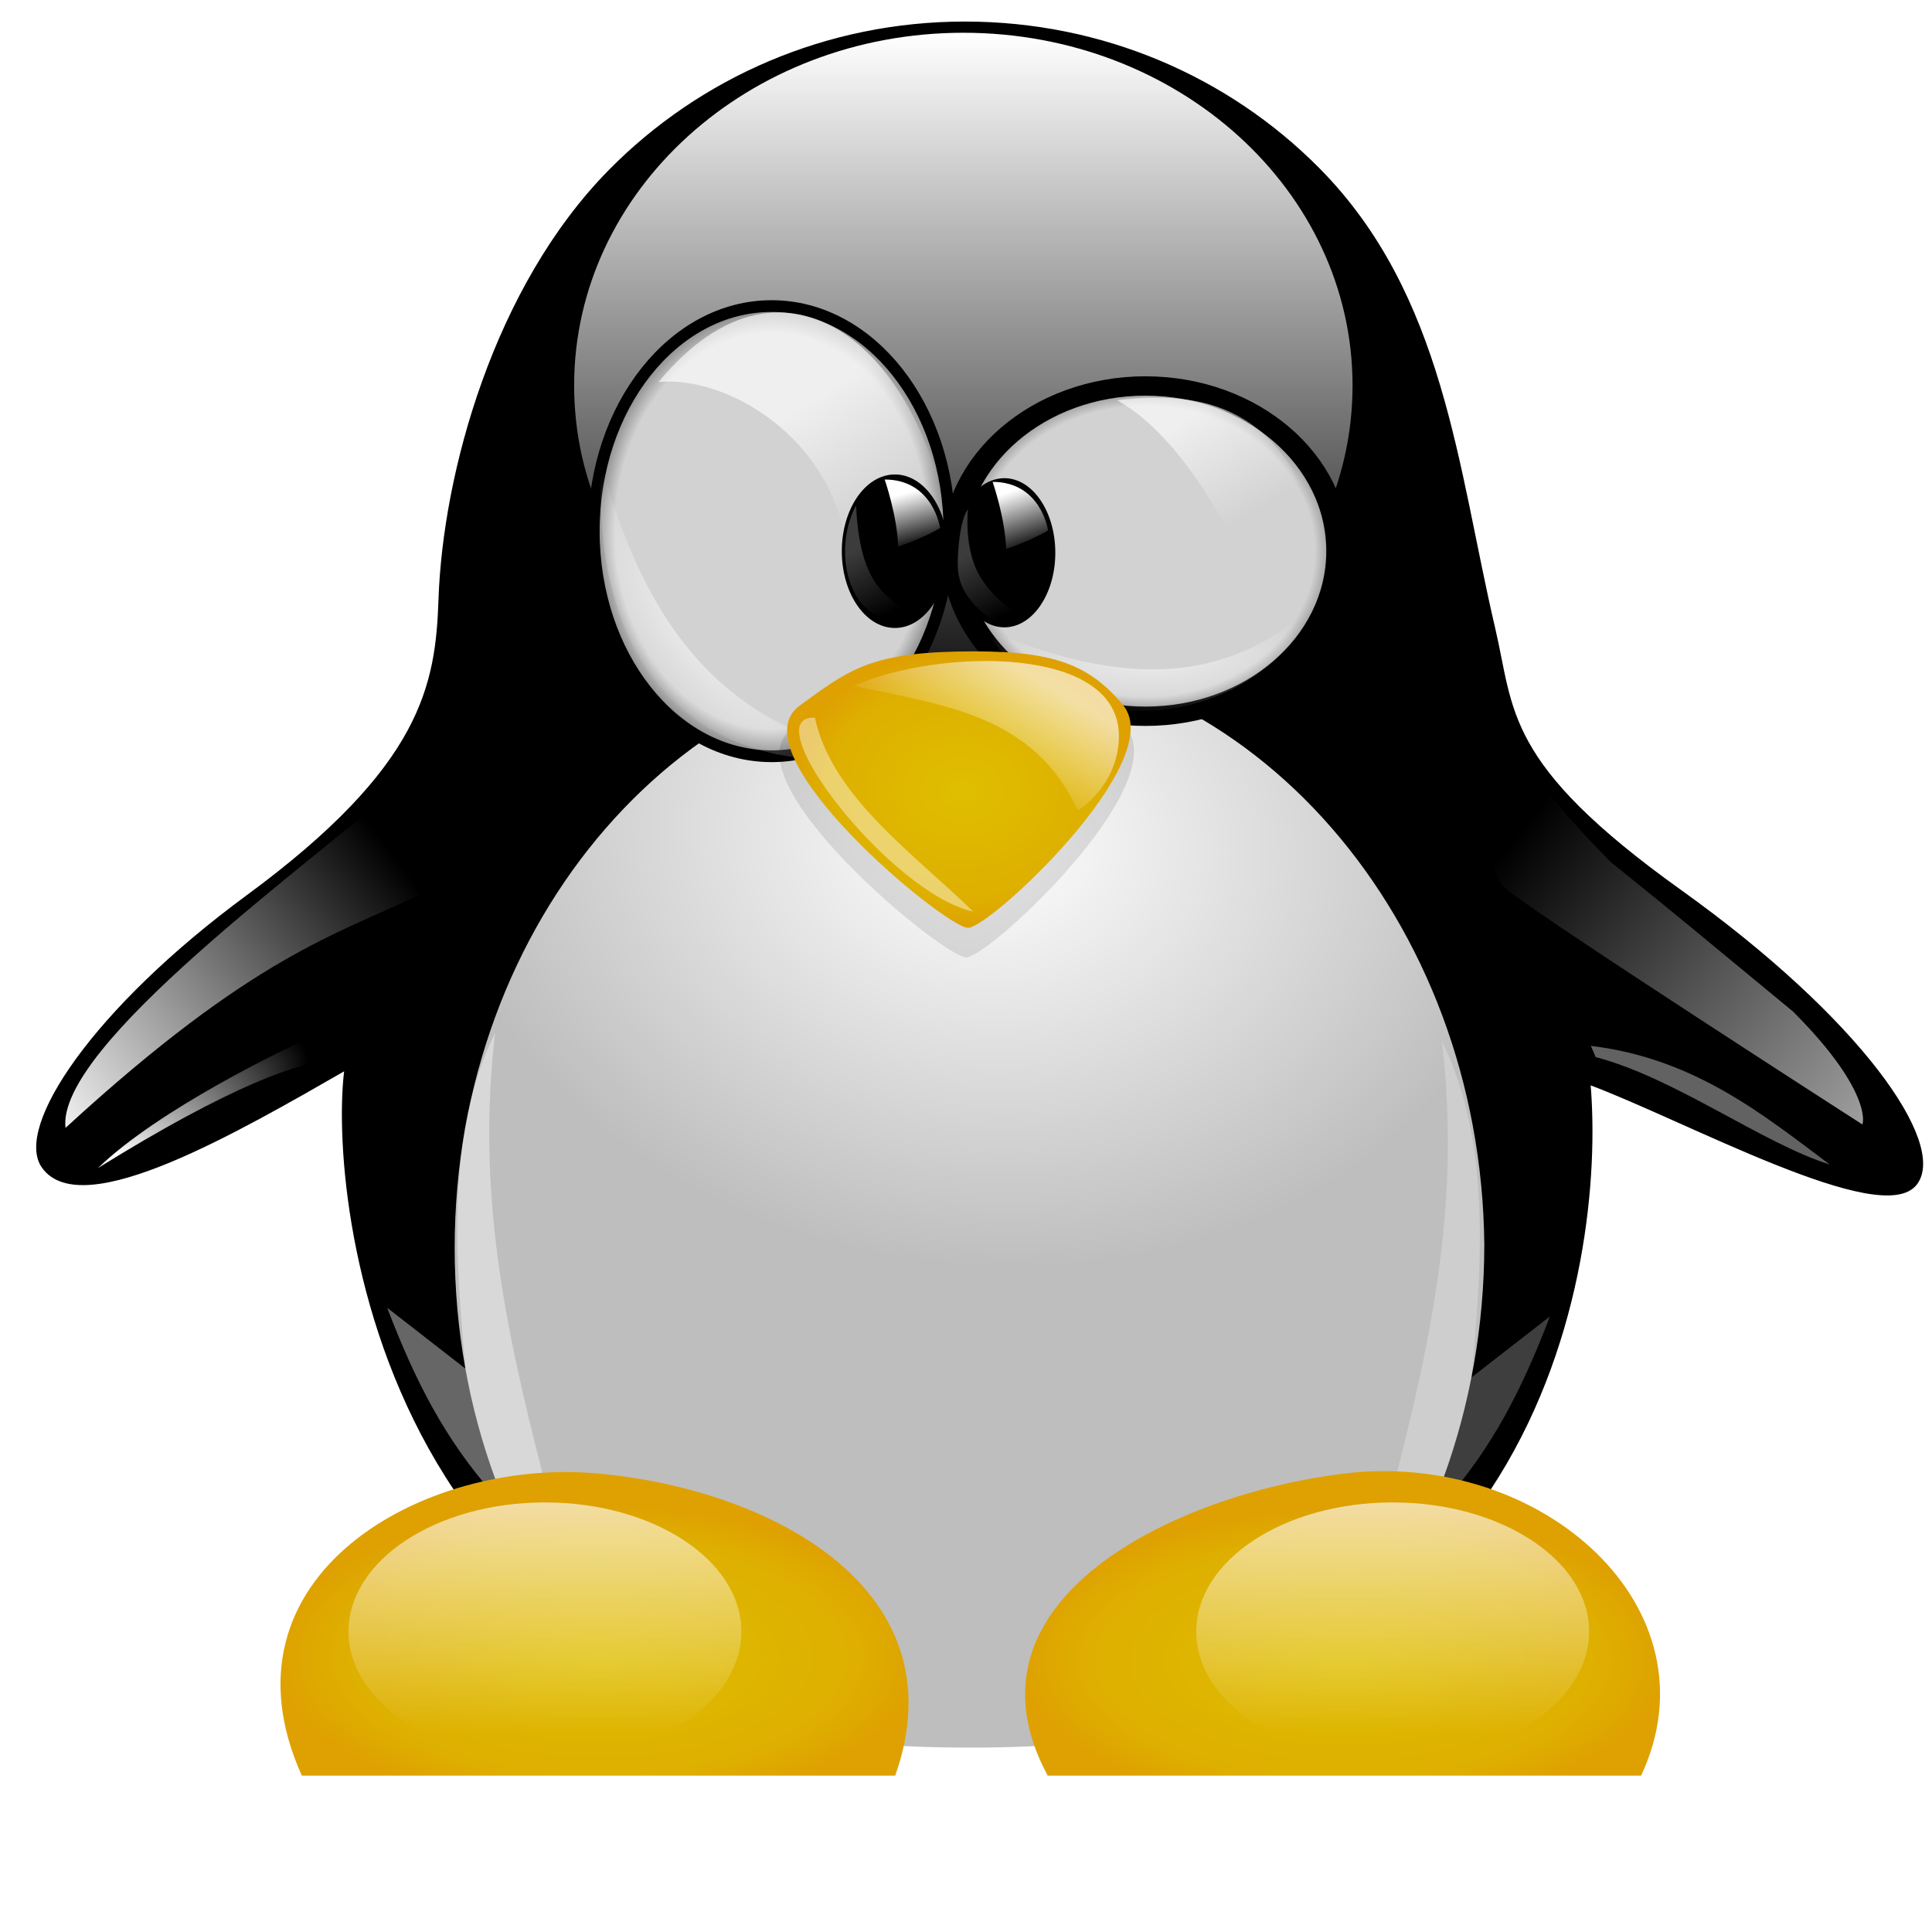 <?xml version="1.0" encoding="UTF-8" standalone="no"?>
<!-- Created with Inkscape (http://www.inkscape.org/) -->

<svg
   xmlns:dc="http://purl.org/dc/elements/1.1/"
   xmlns:cc="http://creativecommons.org/ns#"
   xmlns:rdf="http://www.w3.org/1999/02/22-rdf-syntax-ns#"
   xmlns:svg="http://www.w3.org/2000/svg"
   xmlns="http://www.w3.org/2000/svg"
   xmlns:xlink="http://www.w3.org/1999/xlink"
   xmlns:sodipodi="http://sodipodi.sourceforge.net/DTD/sodipodi-0.dtd"
   xmlns:inkscape="http://www.inkscape.org/namespaces/inkscape"
   width="1024"
   height="1024"
   id="svg2"
   sodipodi:version="0.32"
   inkscape:version="0.48.1 r9760"
   version="1.0"
   sodipodi:docname="tux-g2.svg"
   inkscape:output_extension="org.inkscape.output.svg.inkscape">
  <defs
     id="defs4">
    <linearGradient
       inkscape:collect="always"
       id="linearGradient3851">
      <stop
         style="stop-color:#ffffff;stop-opacity:1;"
         offset="0"
         id="stop3853" />
      <stop
         style="stop-color:#ffffff;stop-opacity:0;"
         offset="1"
         id="stop3855" />
    </linearGradient>
    <inkscape:perspective
       sodipodi:type="inkscape:persp3d"
       inkscape:vp_x="0 : 512 : 1"
       inkscape:vp_y="0 : 1000 : 0"
       inkscape:vp_z="1024 : 512 : 1"
       inkscape:persp3d-origin="512 : 341.33333 : 1"
       id="perspective3674" />
    <linearGradient
       inkscape:collect="always"
       id="linearGradient3820">
      <stop
         style="stop-color: rgb(60, 60, 60); stop-opacity: 1;"
         offset="0"
         id="stop3822" />
      <stop
         style="stop-color: rgb(60, 60, 60); stop-opacity: 0;"
         offset="1"
         id="stop3824" />
    </linearGradient>
    <linearGradient
       inkscape:collect="always"
       id="linearGradient3800">
      <stop
         style="stop-color: rgb(60, 60, 60); stop-opacity: 1;"
         offset="0"
         id="stop3802" />
      <stop
         style="stop-color: rgb(160, 160, 160); stop-opacity: 0;"
         offset="1"
         id="stop3804" />
    </linearGradient>
    <linearGradient
       id="linearGradient3614">
      <stop
         style="stop-color: rgb(255, 255, 255); stop-opacity: 1;"
         offset="0"
         id="stop3616" />
      <stop
         style="stop-color: rgb(190, 190, 190); stop-opacity: 1;"
         offset="1"
         id="stop3618" />
    </linearGradient>
    <linearGradient
       id="linearGradient3420">
      <stop
         style="stop-color: rgb(223, 190, 0); stop-opacity: 1;"
         offset="0"
         id="stop3422" />
      <stop
         id="stop3436"
         offset="0.8"
         style="stop-color: rgb(222, 175, 0); stop-opacity: 1;" />
      <stop
         style="stop-color: rgb(222, 161, 1); stop-opacity: 1;"
         offset="1"
         id="stop3424" />
    </linearGradient>
    <linearGradient
       id="linearGradient3396">
      <stop
         id="stop3398"
         offset="0"
         style="stop-color: rgb(255, 255, 255); stop-opacity: 1;" />
      <stop
         id="stop3400"
         offset="1"
         style="stop-color: rgb(255, 255, 255); stop-opacity: 0;" />
    </linearGradient>
    <linearGradient
       id="linearGradient3338">
      <stop
         style="stop-color: rgb(0, 0, 0); stop-opacity: 1;"
         offset="0"
         id="stop3340" />
      <stop
         style="stop-color: rgb(255, 255, 255); stop-opacity: 1;"
         offset="1"
         id="stop3342" />
    </linearGradient>
    <linearGradient
       id="linearGradient3330">
      <stop
         style="stop-color: rgb(255, 255, 255); stop-opacity: 1;"
         offset="0"
         id="stop3332" />
      <stop
         style="stop-color: rgb(255, 255, 255); stop-opacity: 0;"
         offset="1"
         id="stop3334" />
    </linearGradient>
    <linearGradient
       id="linearGradient3303">
      <stop
         style="stop-color: rgb(210, 210, 210); stop-opacity: 1;"
         offset="0"
         id="stop3305" />
      <stop
         id="stop3311"
         offset="0.88"
         style="stop-color: rgb(210, 210, 210); stop-opacity: 1;" />
      <stop
         style="stop-color: rgb(128, 128, 128); stop-opacity: 1;"
         offset="1"
         id="stop3307" />
    </linearGradient>
    <linearGradient
       id="linearGradient3285">
      <stop
         style="stop-color: rgb(255, 255, 255); stop-opacity: 1;"
         offset="0"
         id="stop3287" />
      <stop
         style="stop-color: rgb(255, 255, 255); stop-opacity: 0;"
         offset="1"
         id="stop3289" />
    </linearGradient>
    <radialGradient
       inkscape:collect="always"
       xlink:href="#linearGradient3303"
       id="radialGradient3309"
       cx="430.041"
       cy="269.017"
       fx="430.041"
       fy="269.017"
       r="77.137"
       gradientTransform="matrix(1,0,0,1.262,0,-70.617)"
       gradientUnits="userSpaceOnUse" />
    <radialGradient
       inkscape:collect="always"
       xlink:href="#linearGradient3303"
       id="radialGradient3319"
       cx="615.171"
       cy="306.621"
       fx="615.171"
       fy="306.621"
       r="77.137"
       gradientTransform="matrix(1,0,0,1.025,0,-7.666)"
       gradientUnits="userSpaceOnUse" />
    <pattern
       patternUnits="userSpaceOnUse"
       width="412.685"
       height="374.117"
       patternTransform="translate(304.693, 17.356)"
       id="pattern3321">
      <path
         transform="matrix(1.086, 0, 0, 1.01, -1434.97, 9.743)"
         sodipodi:open="true"
         sodipodi:end="6.2831679"
         sodipodi:start="0"
         d="M 1700.881,175.488 A 189.951,185.13 0 1 1 1700.881,175.485"
         sodipodi:ry="185.12994"
         sodipodi:rx="189.95103"
         sodipodi:cy="175.48776"
         sodipodi:cx="1510.9303"
         id="path3283"
         style="opacity: 1; fill: url(#linearGradient3324) rgb(0, 0, 0); fill-opacity: 1; fill-rule: evenodd; stroke: none; stroke-width: 2.702; stroke-linecap: butt; stroke-linejoin: miter; stroke-miterlimit: 4; stroke-dasharray: none; stroke-dashoffset: 0pt; stroke-opacity: 1;"
         sodipodi:type="arc" />
    </pattern>
    <linearGradient
       inkscape:collect="always"
       xlink:href="#linearGradient3285"
       id="linearGradient3324"
       gradientUnits="userSpaceOnUse"
       x1="1510.93"
       y1="-9.642"
       x2="1510.93"
       y2="360.618" />
    <linearGradient
       inkscape:collect="always"
       xlink:href="#linearGradient3330"
       id="linearGradient3336"
       x1="1449.685"
       y1="177.434"
       x2="1487.181"
       y2="237.216"
       gradientUnits="userSpaceOnUse"
       gradientTransform="translate(-1012.43,30.855)" />
    <linearGradient
       inkscape:collect="always"
       xlink:href="#linearGradient3285"
       id="linearGradient3360"
       gradientUnits="userSpaceOnUse"
       x1="1510.93"
       y1="-9.642"
       x2="1510.93"
       y2="360.618" />
    <linearGradient
       inkscape:collect="always"
       xlink:href="#linearGradient3330"
       id="linearGradient3382"
       x1="1632.886"
       y1="197.058"
       x2="1664.239"
       y2="249.197"
       gradientUnits="userSpaceOnUse"
       gradientTransform="translate(-1006.64,26.998)" />
    <radialGradient
       inkscape:collect="always"
       xlink:href="#linearGradient3396"
       id="radialGradient3394"
       cx="1619.878"
       cy="319.54"
       fx="1619.878"
       fy="319.54"
       r="89.638"
       gradientTransform="matrix(-1,-9.17439e-7,3.31191e-7,-0.361,2230.44,461.02)"
       gradientUnits="userSpaceOnUse" />
    <radialGradient
       inkscape:collect="always"
       xlink:href="#linearGradient3396"
       id="radialGradient3404"
       gradientUnits="userSpaceOnUse"
       gradientTransform="matrix(-0.752,-0.931,0.359,-0.248,1476.06,1923.79)"
       cx="1619.878"
       cy="319.54"
       fx="1619.878"
       fy="319.54"
       r="89.638" />
    <linearGradient
       inkscape:collect="always"
       xlink:href="#linearGradient3330"
       id="linearGradient3414"
       x1="1563.531"
       y1="341.227"
       x2="1532.646"
       y2="393.509"
       gradientUnits="userSpaceOnUse"
       gradientTransform="translate(-1003.36,24.993)" />
    <radialGradient
       inkscape:collect="always"
       xlink:href="#linearGradient3420"
       id="radialGradient3434"
       cx="510.067"
       cy="418.725"
       fx="510.067"
       fy="418.725"
       r="90.912"
       gradientTransform="matrix(1,-9.77859e-8,7.85719e-8,0.804,8.24541e-5,82.275)"
       gradientUnits="userSpaceOnUse" />
    <filter
       inkscape:collect="always"
       x="-0.095"
       width="1.19"
       y="-0.162"
       height="1.325"
       id="filter3580">
      <feGaussianBlur
         inkscape:collect="always"
         stdDeviation="11.053"
         id="feGaussianBlur3582" />
    </filter>
    <radialGradient
       inkscape:collect="always"
       xlink:href="#linearGradient3420"
       id="radialGradient3590"
       cx="317.228"
       cy="898.067"
       fx="317.228"
       fy="898.067"
       r="170.678"
       gradientTransform="matrix(1,0,0,0.469,0,457.161)"
       gradientUnits="userSpaceOnUse" />
    <radialGradient
       inkscape:collect="always"
       xlink:href="#linearGradient3420"
       id="radialGradient3598"
       cx="712.557"
       cy="902.178"
       fx="712.557"
       fy="902.178"
       r="170.678"
       gradientTransform="matrix(1,0,0,0.469,0,457.161)"
       gradientUnits="userSpaceOnUse" />
    <linearGradient
       inkscape:collect="always"
       xlink:href="#linearGradient3330"
       id="linearGradient3608"
       x1="1304.588"
       y1="806.087"
       x2="1304.588"
       y2="888.874"
       gradientUnits="userSpaceOnUse" />
    <linearGradient
       inkscape:collect="always"
       xlink:href="#linearGradient3330"
       id="linearGradient3612"
       gradientUnits="userSpaceOnUse"
       x1="1304.588"
       y1="806.087"
       x2="1304.588"
       y2="888.874" />
    <filter
       inkscape:collect="always"
       x="-0.088"
       width="1.176"
       y="-0.188"
       height="1.376"
       id="filter3736">
      <feGaussianBlur
         inkscape:collect="always"
         stdDeviation="12.537"
         id="feGaussianBlur3738" />
    </filter>
    <linearGradient
       inkscape:collect="always"
       xlink:href="#linearGradient3330"
       id="linearGradient3750"
       x1="1039.556"
       y1="551.102"
       x2="1227.679"
       y2="402.139"
       gradientUnits="userSpaceOnUse"
       gradientTransform="translate(-1024,44.354)" />
    <linearGradient
       inkscape:collect="always"
       xlink:href="#linearGradient3330"
       id="linearGradient3758"
       gradientUnits="userSpaceOnUse"
       gradientTransform="matrix(-1,0,0,1,2045.65,42.426)"
       x1="938.649"
       y1="638.373"
       x2="1242.624"
       y2="401.175" />
    <filter
       inkscape:collect="always"
       x="-0.033"
       width="1.065"
       y="-0.36"
       height="1.72"
       id="filter3794">
      <feGaussianBlur
         inkscape:collect="always"
         stdDeviation="10.992"
         id="feGaussianBlur3796" />
    </filter>
    <linearGradient
       inkscape:collect="always"
       xlink:href="#linearGradient3800"
       id="linearGradient3806"
       x1="1522.775"
       y1="892.532"
       x2="1523.022"
       y2="916.281"
       gradientUnits="userSpaceOnUse"
       gradientTransform="translate(-1006.1,24.796)" />
    <linearGradient
       inkscape:collect="always"
       xlink:href="#linearGradient3396"
       id="linearGradient3832"
       gradientUnits="userSpaceOnUse"
       x1="1498.602"
       y1="234.499"
       x2="1506.356"
       y2="262.634"
       gradientTransform="translate(-1019.01,27.082)" />
    <linearGradient
       inkscape:collect="always"
       xlink:href="#linearGradient3820"
       id="linearGradient3834"
       gradientUnits="userSpaceOnUse"
       x1="1466.672"
       y1="269.999"
       x2="1484.453"
       y2="303.338"
       gradientTransform="translate(-1014.66,22.488)" />
    <linearGradient
       inkscape:collect="always"
       xlink:href="#linearGradient3396"
       id="linearGradient3840"
       gradientUnits="userSpaceOnUse"
       gradientTransform="translate(-961.795,28.335)"
       x1="1498.185"
       y1="231.994"
       x2="1508.444"
       y2="262.634" />
    <linearGradient
       inkscape:collect="always"
       xlink:href="#linearGradient3820"
       id="linearGradient3842"
       gradientUnits="userSpaceOnUse"
       gradientTransform="translate(-955.352,24.576)"
       x1="1466.672"
       y1="269.999"
       x2="1484.453"
       y2="303.338" />
    <radialGradient
       inkscape:collect="always"
       xlink:href="#linearGradient3851"
       id="radialGradient3857"
       cx="60.536"
       cy="634.681"
       fx="60.536"
       fy="634.681"
       r="62.9"
       gradientTransform="matrix(1.612,-0.905,0.279,0.497,-214.261,351.726)"
       gradientUnits="userSpaceOnUse" />
    <filter
       inkscape:collect="always"
       id="filter3879">
      <feGaussianBlur
         inkscape:collect="always"
         stdDeviation="9.455"
         id="feGaussianBlur3881" />
    </filter>
    <filter
       inkscape:collect="always"
       id="filter3887">
      <feGaussianBlur
         inkscape:collect="always"
         stdDeviation="4.358"
         id="feGaussianBlur3889" />
    </filter>
    <filter
       inkscape:collect="always"
       id="filter3891">
      <feGaussianBlur
         inkscape:collect="always"
         stdDeviation="4.039"
         id="feGaussianBlur3893" />
    </filter>
    <filter
       inkscape:collect="always"
       id="filter3895"
       x="-0.058"
       width="1.115"
       y="-0.101"
       height="1.202">
      <feGaussianBlur
         inkscape:collect="always"
         stdDeviation="3.02"
         id="feGaussianBlur3897" />
    </filter>
    <filter
       inkscape:collect="always"
       id="filter3903">
      <feGaussianBlur
         inkscape:collect="always"
         stdDeviation="3.113"
         id="feGaussianBlur3905" />
    </filter>
    <filter
       inkscape:collect="always"
       id="filter3911">
      <feGaussianBlur
         inkscape:collect="always"
         stdDeviation="4.444"
         id="feGaussianBlur3913" />
    </filter>
    <filter
       inkscape:collect="always"
       id="filter3939"
       x="-0.037"
       width="1.075"
       y="-0.112"
       height="1.225">
      <feGaussianBlur
         inkscape:collect="always"
         stdDeviation="2.778"
         id="feGaussianBlur3941" />
    </filter>
    <filter
       inkscape:collect="always"
       id="filter3967">
      <feGaussianBlur
         inkscape:collect="always"
         stdDeviation="4.225"
         id="feGaussianBlur3969" />
    </filter>
    <filter
       inkscape:collect="always"
       id="filter4011"
       x="-0.066"
       width="1.131"
       y="-0.116"
       height="1.233">
      <feGaussianBlur
         inkscape:collect="always"
         stdDeviation="3.845"
         id="feGaussianBlur4013" />
    </filter>
    <filter
       inkscape:collect="always"
       id="filter4047">
      <feGaussianBlur
         inkscape:collect="always"
         stdDeviation="2.928"
         id="feGaussianBlur4049" />
    </filter>
    <filter
       inkscape:collect="always"
       id="filter4087"
       x="-0.072"
       width="1.144"
       y="-0.145"
       height="1.289">
      <feGaussianBlur
         inkscape:collect="always"
         stdDeviation="3.79"
         id="feGaussianBlur4089" />
    </filter>
    <filter
       inkscape:collect="always"
       id="filter4107"
       x="-0.118"
       width="1.237"
       y="-0.04"
       height="1.08">
      <feGaussianBlur
         inkscape:collect="always"
         stdDeviation="4.093"
         id="feGaussianBlur4109" />
    </filter>
    <filter
       inkscape:collect="always"
       id="filter4127"
       x="-0.118"
       width="1.237"
       y="-0.04"
       height="1.08">
      <feGaussianBlur
         inkscape:collect="always"
         stdDeviation="4.093"
         id="feGaussianBlur4129" />
    </filter>
    <filter
       inkscape:collect="always"
       id="filter4163"
       x="-0.109"
       width="1.218"
       y="-0.136"
       height="1.271">
      <feGaussianBlur
         inkscape:collect="always"
         stdDeviation="9.084"
         id="feGaussianBlur4165" />
    </filter>
    <filter
       inkscape:collect="always"
       id="filter4239"
       x="-0.085"
       width="1.17"
       y="-0.143"
       height="1.287">
      <feGaussianBlur
         inkscape:collect="always"
         stdDeviation="5.53"
         id="feGaussianBlur4241" />
    </filter>
    <filter
       inkscape:collect="always"
       id="filter4307"
       x="-0.094"
       width="1.189"
       y="-0.159"
       height="1.319">
      <feGaussianBlur
         inkscape:collect="always"
         stdDeviation="6.145"
         id="feGaussianBlur4309" />
    </filter>
    <radialGradient
       inkscape:collect="always"
       xlink:href="#linearGradient3614"
       id="radialGradient4311"
       cx="583.657"
       cy="416.817"
       fx="583.657"
       fy="416.817"
       r="272.862"
       gradientTransform="matrix(-0.095,0.82,-1.054,-0.123,1014.788,18.422)"
       gradientUnits="userSpaceOnUse" />
  </defs>
  <sodipodi:namedview
     id="base"
     pagecolor="#ffffff"
     bordercolor="#666666"
     borderopacity="1.0"
     inkscape:pageopacity="0.0"
     inkscape:pageshadow="2"
     inkscape:zoom="0.51855469"
     inkscape:cx="529.30758"
     inkscape:cy="573.99135"
     inkscape:document-units="px"
     inkscape:current-layer="layer1"
     width="1024px"
     height="1024px"
     showguides="true"
     inkscape:guide-bbox="true"
     inkscape:window-width="1366"
     inkscape:window-height="768"
     inkscape:window-x="0"
     inkscape:window-y="0"
     showgrid="false"
     inkscape:window-maximized="0" />
  <g
     inkscape:label="Capa 1"
     inkscape:groupmode="layer"
     id="layer1">
    <g
       id="g3844">
      <path
         sodipodi:nodetypes="cscsssssssssc"
         d="m 183.831,565.689 c -9.422,66.619 18.274,353.642 329.026,352.597 300.743,-1.012 337.639,-246.817 328.935,-344.74 51.449,19.026 156.169,76.938 173.44,53.362 15.171,-20.708 -29.231,-85.8 -124.999,-154.336 -94.351,-67.522 -88.605,-95.63 -98.929,-139.661 -19.822,-84.54 -26.667,-176.361 -93.069,-243.208 -47.703,-48.023 -114.014,-77.131 -186.807,-77.131 -73.337,0 -139.976,29.712 -187.86,78.273 -60.83,61.689 -87.719,160.316 -89.999,226.72 -1.571,45.777 -8.695,89.097 -102.141,157.864 C 49.634,535.62 8.85,597.929 23.15,618.19 43.484,647.002 126.436,598.613 183.831,565.689 z"
         style="fill:#000000;fill-opacity:1;fill-rule:evenodd;stroke:#000000;stroke-width:2.3;stroke-linecap:butt;stroke-linejoin:miter;stroke-miterlimit:4;stroke-opacity:1;stroke-dasharray:none;stroke-dashoffset:0"
         id="path3161"
         inkscape:connector-curvature="0" />
      <path
         transform="matrix(1.086,0,0,1.01,-1130.28,27.099)"
         sodipodi:open="true"
         sodipodi:end="6.2831679"
         sodipodi:start="0"
         d="m 1700.881,175.488 c 0,102.244 -85.044,185.13 -189.951,185.13 -104.907,0 -189.951,-82.885 -189.951,-185.13 0,-102.244 85.044,-185.13 189.951,-185.13 104.906,0 189.949,82.884 189.951,185.127"
         sodipodi:ry="185.12994"
         sodipodi:rx="189.95103"
         sodipodi:cy="175.48776"
         sodipodi:cx="1510.9303"
         id="path3358"
         style="fill:url(#linearGradient3360);fill-opacity:1;fill-rule:evenodd;stroke:none;filter:url(#filter3879)"
         sodipodi:type="arc" />
      <rect
         id="rect3326"
         y="17.356"
         x="304.693"
         height="374.117"
         width="412.685"
         style="fill:none;stroke:none" />
      <path
         sodipodi:nodetypes="cssssc"
         id="path3170"
         d="m 786.714,659.552 c 0,86.755 -30.552,167.167 -79.941,224.061 -49.389,56.893 -336.445,56.893 -385.834,0 -49.389,-56.893 -79.95,-135.475 -79.95,-222.23 0,-173.509 122.244,-314.328 272.867,-314.328 149.505,0 271.116,140.287 272.858,312.497 z"
         style="fill:url(#radialGradient4311);fill-opacity:1;fill-rule:evenodd;stroke:none"
         inkscape:connector-curvature="0" />
      <path
         id="path3760"
         d="m 262.407,547.401 c -9.726,84.005 4.792,154.603 25.829,236.148 l -26.751,8.302 C 235.741,762.663 220.069,732.013 205.214,693.149 l 41.51,32.286 c -5.155,-57.263 -10.92,-124.122 15.682,-178.034 z"
         style="fill:#ffffff;fill-opacity:1;fill-rule:evenodd;stroke:none;filter:url(#filter4107);opacity:0.631"
         inkscape:connector-curvature="0"
         sodipodi:nodetypes="cccccc" />
      <path
         id="path3762"
         d="m 764.299,551.978 c 9.726,84.005 -4.792,154.603 -25.829,236.148 l 26.751,8.302 c 25.743,-29.189 41.415,-59.838 56.27,-98.703 l -41.51,32.286 c 5.155,-57.263 10.92,-124.122 -15.682,-178.034 z"
         style="fill:#ffffff;fill-opacity:1;fill-rule:evenodd;stroke:none;filter:url(#filter4127);opacity:0.493"
         inkscape:connector-curvature="0"
         sodipodi:nodetypes="cccccc" />
      <path
         sodipodi:nodetypes="ccsc"
         d="m 869.815,941.128 -314.516,0 c -50.164,-93.13 67.8,-149.346 157.258,-160.121 105.098,-12.66 198.696,71.749 157.258,160.121 z"
         style="fill:url(#radialGradient3598);fill-opacity:1;fill-rule:evenodd;stroke:none"
         id="path3193"
         inkscape:connector-curvature="0" />
      <path
         id="path3200"
         style="fill:url(#radialGradient3590);fill-opacity:1;fill-rule:evenodd;stroke:none"
         d="m 474.486,941.128 -314.516,0 c -47.437,-105.402 63.931,-168.83 157.258,-160.121 93.327,8.709 191.805,62.439 157.258,160.121 z"
         sodipodi:nodetypes="cczc"
         inkscape:connector-curvature="0" />
      <path
         sodipodi:type="arc"
         style="fill:url(#radialGradient3309);fill-opacity:1;fill-rule:evenodd;stroke:#000000;stroke-opacity:1;stroke-width:5.087;stroke-miterlimit:4;stroke-dasharray:none"
         id="path3215"
         sodipodi:cx="430.04144"
         sodipodi:cy="269.01694"
         sodipodi:rx="77.137474"
         sodipodi:ry="97.386063"
         d="m 507.179,269.017 c 0,53.785 -34.536,97.386 -77.137,97.386 -42.602,0 -77.137,-43.601 -77.137,-97.386 0,-53.785 34.536,-97.386 77.137,-97.386 42.601,0 77.137,43.6 77.137,97.384"
         sodipodi:start="0"
         sodipodi:end="6.2831679"
         sodipodi:open="true"
         transform="matrix(1.222,0,0,1.225,-116.54,-48.017)" />
      <path
         transform="matrix(1.322,0,0,1.107,-206.152,-47.326)"
         sodipodi:open="true"
         sodipodi:end="6.2831679"
         sodipodi:start="0"
         d="m 692.309,306.621 c 0,43.667 -34.536,79.066 -77.137,79.066 -42.602,0 -77.137,-35.399 -77.137,-79.066 0,-43.667 34.536,-79.066 77.137,-79.066 42.601,0 77.137,35.398 77.137,79.065"
         sodipodi:ry="79.06591"
         sodipodi:rx="77.137474"
         sodipodi:cy="306.62146"
         sodipodi:cx="615.17139"
         id="path3229"
         style="fill:url(#radialGradient3319);fill-opacity:1;fill-rule:evenodd;stroke:#000000;stroke-opacity:1;stroke-width:9.268;stroke-miterlimit:4;stroke-dasharray:none"
         sodipodi:type="arc" />
      <path
         sodipodi:open="true"
         sodipodi:end="6.2831679"
         sodipodi:start="0"
         d="m 509.107,296.015 c 0,21.833 -12.087,39.533 -26.998,39.533 -14.911,0 -26.998,-17.7 -26.998,-39.533 0,-21.833 12.087,-39.533 26.998,-39.533 14.91,0 26.998,17.699 26.998,39.532"
         sodipodi:ry="39.532955"
         sodipodi:rx="26.998117"
         sodipodi:cy="296.01508"
         sodipodi:cx="482.10922"
         id="path3231"
         style="fill:#000000;fill-opacity:1;fill-rule:evenodd;stroke:none"
         sodipodi:type="arc"
         transform="translate(50.23,-3.036)" />
      <path
         sodipodi:nodetypes="cccc"
         id="path3328"
         d="m 349.047,202.486 c 68.347,-82.749 142.113,-13.628 154.275,82.923 13.499,69.424 -53.996,7.714 -53.996,7.714 -7.349,-62.546 -65.454,-94.162 -100.279,-90.637 z"
         style="opacity:0.8;fill:url(#linearGradient3336);fill-opacity:1;fill-rule:evenodd;stroke:none;filter:url(#filter3911)"
         inkscape:connector-curvature="0" />
      <path
         transform="translate(-7.785,-3.857)"
         sodipodi:open="true"
         sodipodi:end="6.2831679"
         sodipodi:start="0"
         d="m 509.107,296.015 c 0,21.833 -12.087,39.533 -26.998,39.533 -14.911,0 -26.998,-17.7 -26.998,-39.533 0,-21.833 12.087,-39.533 26.998,-39.533 14.91,0 26.998,17.699 26.998,39.532"
         sodipodi:ry="39.532955"
         sodipodi:rx="26.998117"
         sodipodi:cy="296.01508"
         sodipodi:cx="482.10922"
         id="path3217"
         style="fill:#000000;fill-opacity:1;fill-rule:evenodd;stroke:#000000;stroke-width:2.3;stroke-linecap:butt;stroke-linejoin:miter;stroke-miterlimit:4;stroke-opacity:1;stroke-dasharray:none;stroke-dashoffset:0"
         sodipodi:type="arc" />
      <path
         sodipodi:nodetypes="cccc"
         id="path3374"
         d="m 592.03,212.128 c 41.309,-5.12 93.762,0.279 107.993,80.994 l -42.426,1.928 c 0,0 -26.998,-61.71 -65.567,-82.923 z"
         style="opacity:0.8;fill:url(#linearGradient3382);fill-opacity:1;fill-rule:evenodd;stroke:none;filter:url(#filter3903)"
         inkscape:connector-curvature="0" />
      <path
         sodipodi:nodetypes="ccc"
         id="path3384"
         d="m 521.426,333.132 c 63.965,27.028 125.382,35.771 178.277,-15.62 -35.676,73.47 -137.308,78.812 -178.277,15.62 z"
         style="opacity:0.8;fill:url(#radialGradient3394);fill-opacity:1;fill-rule:evenodd;stroke:none;filter:url(#filter3939)"
         inkscape:connector-curvature="0" />
      <path
         style="opacity:0.8;fill:url(#radialGradient3404);fill-opacity:1;fill-rule:evenodd;stroke:none;filter:url(#filter3967)"
         d="M 318.625,245.298 C 340.462,326.885 380.659,387.082 468.198,400.503 382.175,413.586 312.731,366.908 318.625,245.298 z"
         id="path3402"
         sodipodi:nodetypes="ccc"
         inkscape:connector-curvature="0" />
      <path
         inkscape:connector-curvature="0"
         id="path4131"
         style="opacity:0.325;fill:#000000;fill-opacity:1;fill-rule:evenodd;stroke:none;filter:url(#filter4163)"
         d="m 510.941,514.955 c 13.004,-0.264 116.993,-97.139 90.118,-129.58 -21.178,-25.563 -44.031,-32.16 -96.034,-31.177 -52.003,0.983 -64.728,11.532 -92.166,31.511 -38.1,27.744 85.078,129.509 98.082,129.246 z"
         sodipodi:nodetypes="zsssz"
         transform="matrix(0.94,0,0,0.94,31.9,23.356)" />
      <path
         sodipodi:nodetypes="zsssz"
         d="m 513.153,491.773 c 11.846,-0.24 106.579,-88.493 82.096,-118.045 -19.293,-23.288 -40.111,-29.297 -87.485,-28.402 -47.374,0.895 -58.967,10.505 -83.962,28.706 -34.709,25.274 77.505,117.981 89.351,117.741 z"
         style="fill:url(#radialGradient3434);fill-opacity:1;fill-rule:evenodd;stroke:none"
         id="path3202"
         inkscape:connector-curvature="0" />
      <path
         id="path3406"
         d="m 452.558,363.567 c 47.733,10.295 95.276,15.179 118.742,66.017 0,0 20.459,-12.356 21.71,-37.477 2.553,-51.263 -96.922,-48.201 -140.453,-28.54 z"
         style="opacity:0.8;fill:url(#linearGradient3414);fill-opacity:1;fill-rule:evenodd;stroke:none;filter:url(#filter4011)"
         inkscape:connector-curvature="0"
         sodipodi:nodetypes="ccsc" />
      <path
         sodipodi:nodetypes="ccc"
         id="path3416"
         d="m 431.933,380.4 c 8.926,41.791 52.226,71.858 83.951,102.814 -44.538,-10.038 -117.117,-104.551 -83.951,-102.814 z"
         style="fill:#ffffff;fill-opacity:0.429;fill-rule:evenodd;stroke:none;filter:url(#filter4047)"
         inkscape:connector-curvature="0" />
      <path
         transform="matrix(1.333,0,0,1.479,-1450.18,-395.892)"
         sodipodi:open="true"
         sodipodi:end="6.2831679"
         sodipodi:start="0"
         d="m 1382.689,852.369 c 0,25.561 -34.967,46.282 -78.102,46.282 -43.134,0 -78.102,-20.721 -78.102,-46.282 0,-25.561 34.967,-46.282 78.102,-46.282 43.134,0 78.101,20.721 78.102,46.282"
         sodipodi:ry="46.282486"
         sodipodi:rx="78.101692"
         sodipodi:cy="852.36914"
         sodipodi:cx="1304.5875"
         id="path3600"
         style="opacity:0.8;fill:url(#linearGradient3608);fill-opacity:1;fill-rule:evenodd;stroke:none;filter:url(#filter4239)"
         sodipodi:type="arc" />
      <path
         sodipodi:type="arc"
         style="opacity:0.8;fill:url(#linearGradient3612);fill-opacity:1;fill-rule:evenodd;stroke:none;filter:url(#filter4307)"
         id="path3610"
         sodipodi:cx="1304.5875"
         sodipodi:cy="852.36914"
         sodipodi:rx="78.101692"
         sodipodi:ry="46.282486"
         d="m 1382.689,852.369 c 0,25.561 -34.967,46.282 -78.102,46.282 -43.134,0 -78.102,-20.721 -78.102,-46.282 0,-25.561 34.967,-46.282 78.102,-46.282 43.134,0 78.101,20.721 78.102,46.282"
         sodipodi:start="0"
         sodipodi:end="6.2831679"
         sodipodi:open="true"
         transform="matrix(1.333,0,0,1.479,-1000.86,-395.892)" />
      <path
         sodipodi:nodetypes="cccc"
         id="path3742"
         d="M 34.712,597.815 C 135.151,505.572 179.184,495.287 221.77,474.395 212.441,456.387 215.283,433.453 218.395,410.757 164.51,457.579 29.821,554.308 34.712,597.815 z"
         style="fill:url(#linearGradient3750);fill-opacity:1;fill-rule:evenodd;stroke:none;filter:url(#filter3891)"
         inkscape:connector-curvature="0" />
      <path
         id="path3752"
         d="M 51.839,619.153 C 83.657,588.393 149.861,555.971 170.281,547.403 c 0.058,4.682 2.439,12.404 7.359,15.406 -15.882,-1.997 -56.61,13.34 -125.8,56.344 z"
         style="fill:url(#radialGradient3857);fill-opacity:1;fill-rule:evenodd;stroke:none;filter:url(#filter3895)"
         inkscape:connector-curvature="0"
         sodipodi:nodetypes="cccc" />
      <path
         style="fill:url(#linearGradient3758);fill-opacity:1;fill-rule:evenodd;stroke:none;filter:url(#filter3887)"
         d="m 986.94,595.887 c 0,0 -161.989,-104.136 -187.058,-123.42 -25.07,-19.284 -1.928,-80.994 -1.928,-80.994 0,0 23.141,32.783 55.925,65.567 28.927,23.141 52.068,42.426 96.422,79.066 44.354,44.354 36.64,61.71 36.64,59.782 z"
         id="path3754"
         sodipodi:nodetypes="cscccc"
         inkscape:connector-curvature="0" />
      <path
         style="fill:#ffffff;fill-opacity:0.386;fill-rule:evenodd;stroke:none;filter:url(#filter4087)"
         d="m 969.813,617.224 c -35.16,-26.287 -71.554,-56.244 -126.623,-62.887 l 2.55,5.949 c 42.143,11.023 88.272,45.691 124.074,56.938 z"
         id="path3756"
         inkscape:connector-curvature="0"
         sodipodi:nodetypes="cccc" />
      <path
         style="fill:url(#linearGradient3832);fill-opacity:1;fill-rule:evenodd;stroke:none"
         d="m 468.898,254.154 c 0,0 6.668,19.263 7.162,35.562 14.57,-4.939 22.226,-9.878 22.226,-9.878 0,0 -3.704,-25.683 -29.388,-25.683 z"
         id="path3828"
         sodipodi:nodetypes="cccc"
         inkscape:connector-curvature="0" />
      <path
         style="fill:url(#linearGradient3834);fill-opacity:1;fill-rule:evenodd;stroke:none"
         d="m 453.743,267.835 c 1.139,24.334 6.198,50.591 34.08,57.047 -34.332,16.235 -49.078,-29.092 -34.08,-57.047 z"
         id="path3830"
         sodipodi:nodetypes="ccc"
         inkscape:connector-curvature="0" />
      <path
         sodipodi:nodetypes="cccc"
         id="path3836"
         d="m 526.116,255.407 c 0,0 6.668,19.263 7.162,35.562 14.57,-4.939 22.226,-9.878 22.226,-9.878 0,0 -3.704,-25.683 -29.388,-25.683 z"
         style="fill:url(#linearGradient3840);fill-opacity:1;fill-rule:evenodd;stroke:none"
         inkscape:connector-curvature="0" />
      <path
         sodipodi:nodetypes="cscssc"
         id="path3838"
         d="m 513.049,269.923 c 0,0 -2.47,21.485 6.668,36.056 9.137,14.57 19.51,19.263 27.412,20.991 -2.47,2.223 -13.583,8.15 -23.955,-0.247 -10.372,-8.396 -15.558,-16.546 -15.558,-27.659 0,-11.113 1.976,-24.943 5.433,-29.141 z"
         style="fill:url(#linearGradient3842);fill-opacity:1;fill-rule:evenodd;stroke:none"
         inkscape:connector-curvature="0" />
    </g>
  </g>
</svg>
